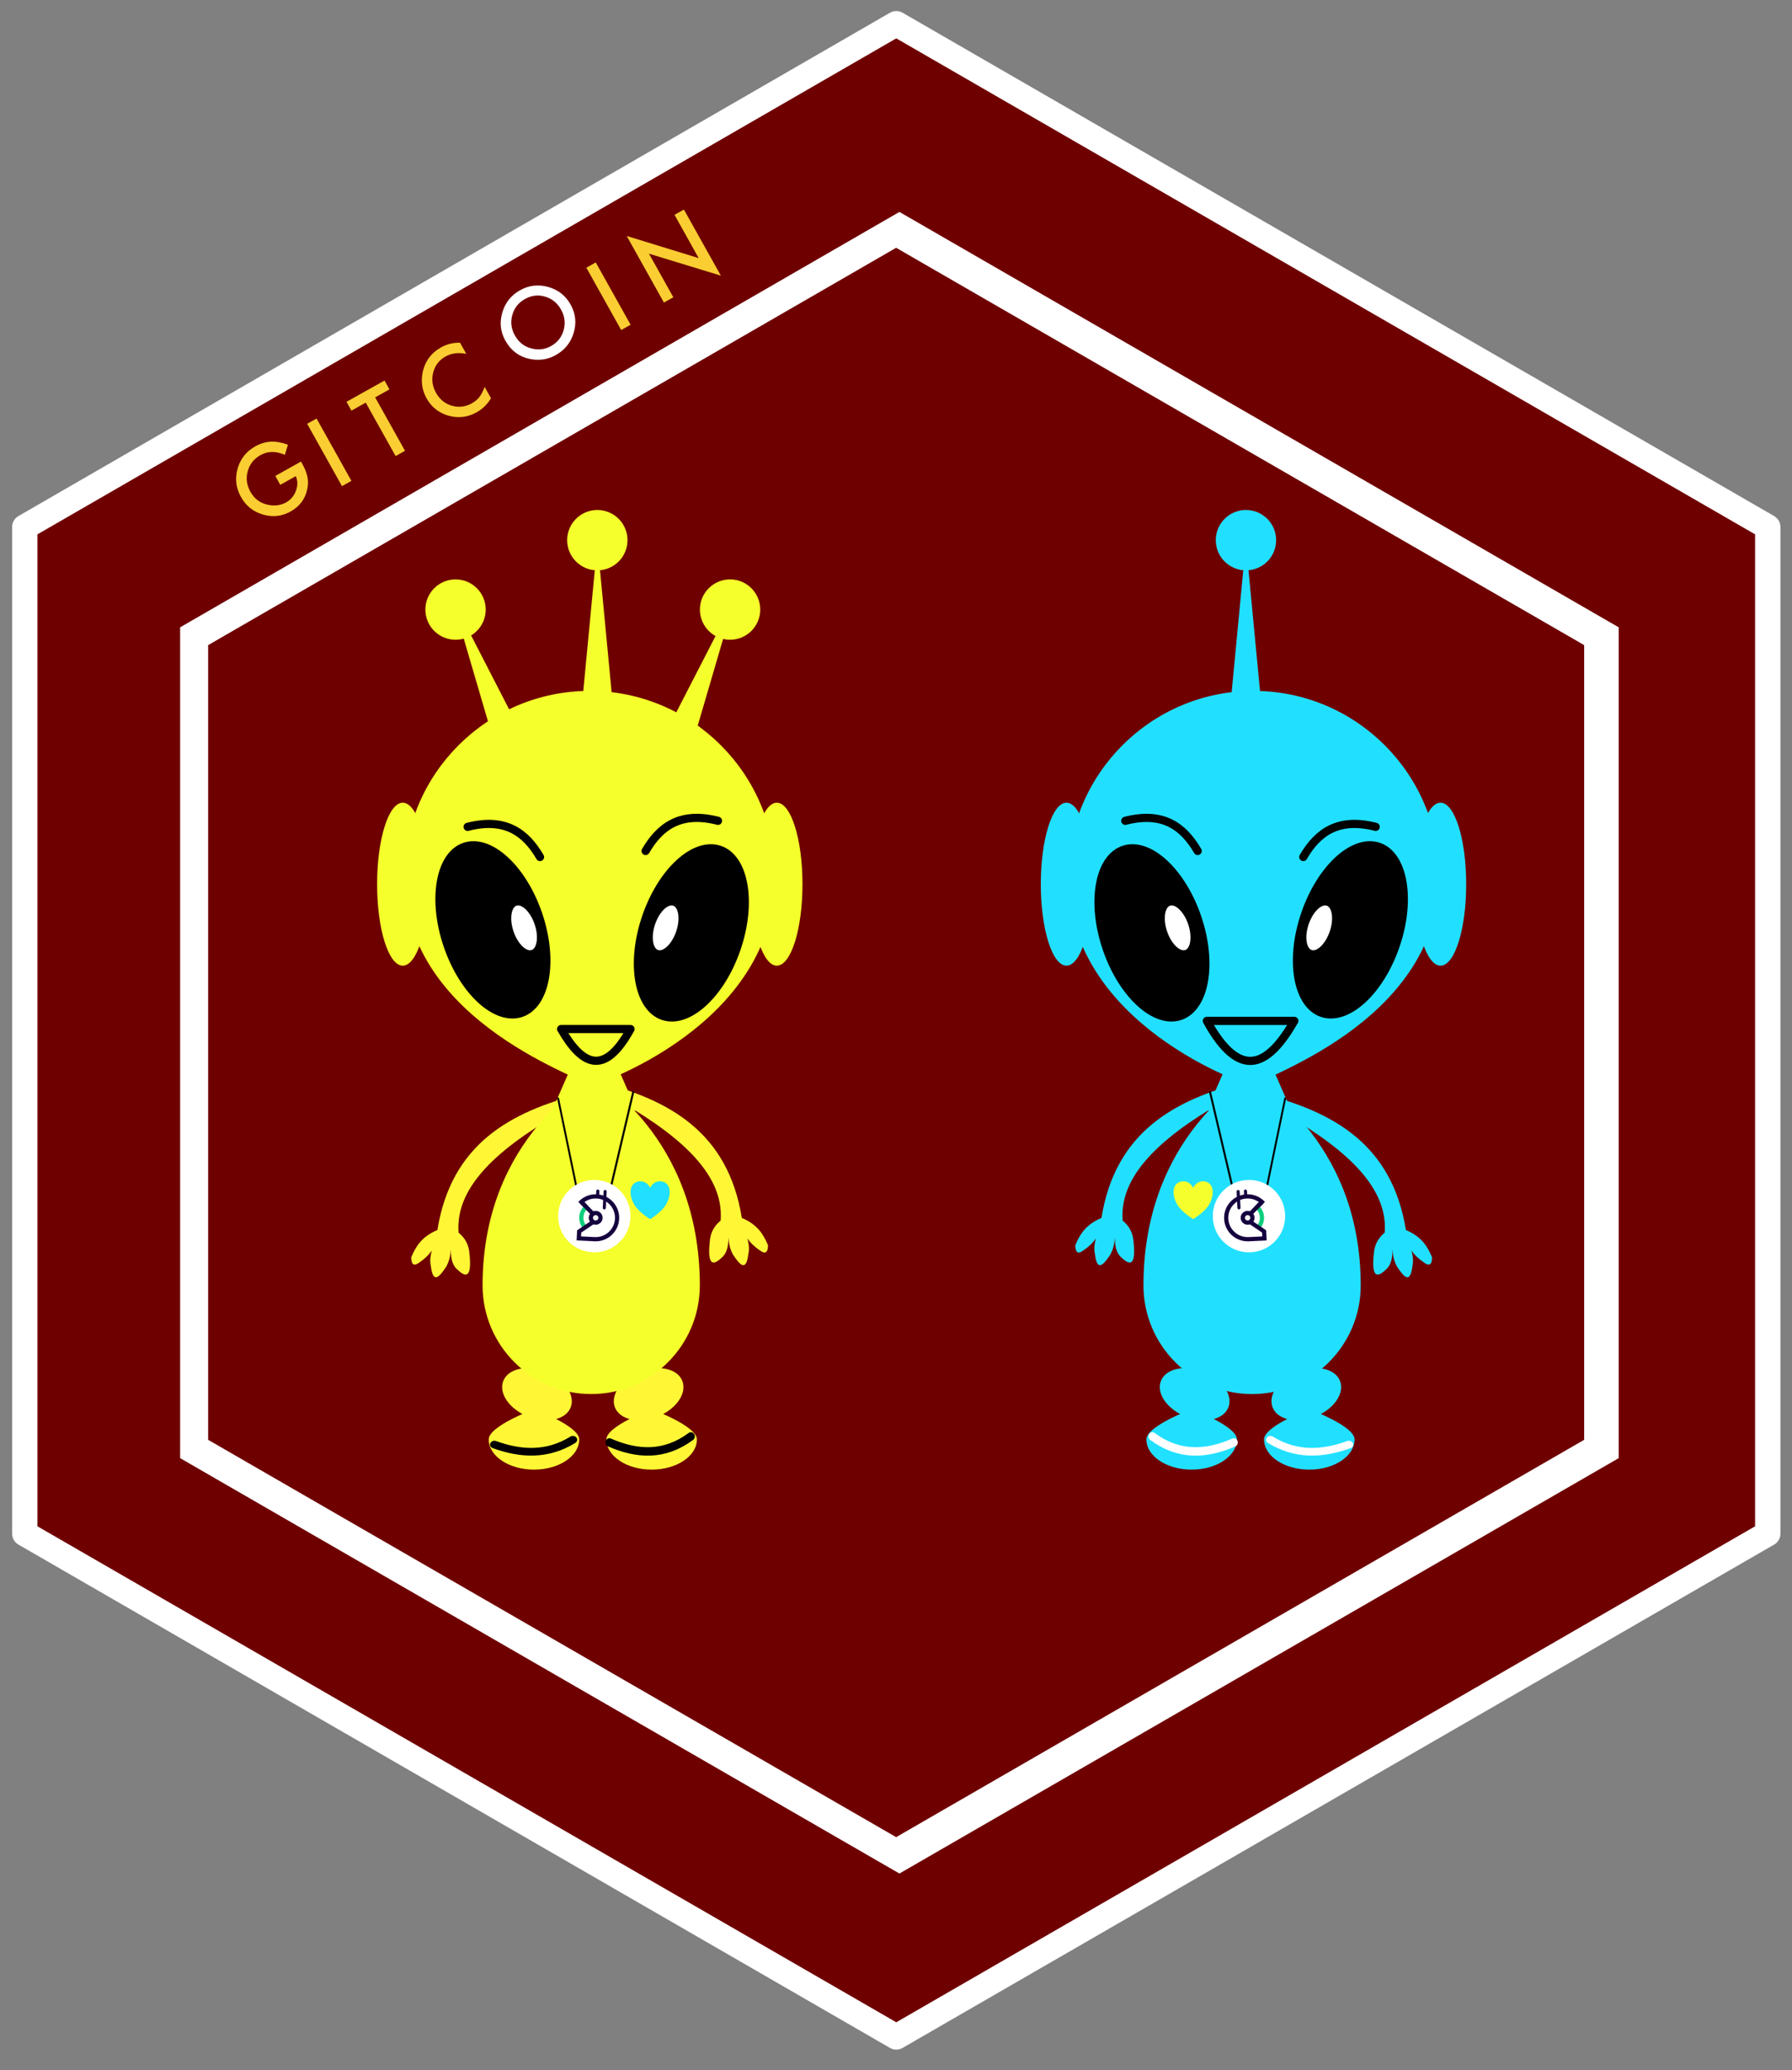 <?xml version="1.0" encoding="UTF-8" standalone="no"?>
<!DOCTYPE svg PUBLIC "-//W3C//DTD SVG 1.1//EN" "http://www.w3.org/Graphics/SVG/1.1/DTD/svg11.dtd">
<svg width="100%" height="100%" viewBox="0 0 594 686" version="1.1" xmlns="http://www.w3.org/2000/svg" xmlns:xlink="http://www.w3.org/1999/xlink" xml:space="preserve" style="fill-rule:evenodd;clip-rule:evenodd;stroke-linejoin:round;stroke-miterlimit:1.414;">
    <rect x="0" y="0" width="594" height="686" fill="#808080" stroke="none"/>
    <g transform="matrix(0.418,0,0,0.418,-190.715,-143.871)">
        <path d="M1167,363L1858.09,762L1858.09,1560L1167,1959L475.912,1560L475.912,762L1167,363Z" style="fill:rgb(111,0,0);stroke-width:20.1px;stroke:white;"/>
    </g>
    <g transform="matrix(1,0,0,1,-288,-439)">
        <g transform="matrix(0.195,-0.109,0.109,0.195,328.123,494.801)">
            <path d="M-22.8,509.9L20.9,509.9L20.9,513.4C20.9,521.4 20,528.4 18.1,534.5C16.3,540.2 13.2,545.5 8.8,550.4C-1,561.5 -13.5,567 -28.7,567C-43.5,567 -56.2,561.7 -66.7,551C-77.3,540.3 -82.5,527.4 -82.5,512.3C-82.5,496.9 -77.1,483.9 -66.4,473.2C-55.7,462.5 -42.6,457.1 -27.2,457.1C-18.9,457.1 -11.2,458.8 -4,462.2C2.9,465.6 9.6,471 16.2,478.6L4.8,489.5C-3.9,477.9 -14.5,472.2 -26.9,472.2C-38.1,472.2 -47.5,476.1 -55.1,483.8C-62.7,491.4 -66.5,500.9 -66.5,512.3C-66.5,524.1 -62.3,533.8 -53.8,541.4C-45.9,548.5 -37.3,552 -28.1,552C-20.2,552 -13.2,549.4 -6.9,544.1C-0.6,538.8 2.9,532.4 3.6,525L-22.8,525L-22.8,509.9Z" style="fill:rgb(250,206,50);fill-rule:nonzero;"/>
        </g>
        <g transform="matrix(0.195,-0.109,0.109,0.195,324.65,498.344)">
            <rect x="77.5" y="459.2" width="16" height="105.9" style="fill:rgb(250,206,50);"/>
        </g>
        <g transform="matrix(0.195,-0.109,0.109,0.195,324.65,498.344)">
            <path d="M184.7,474.2L184.7,565L168.7,565L168.7,474.2L144.4,474.2L144.4,459.2L209,459.2L209,474.2L184.7,474.2ZM334.2,464.9L334.2,483.8C325,476.1 315.4,472.2 305.5,472.2C294.6,472.2 285.5,476.1 278,483.9C270.5,491.7 266.8,501.2 266.8,512.4C266.8,523.5 270.5,532.9 278,540.5C285.5,548.1 294.7,551.9 305.6,551.9C311.2,551.9 316,551 319.9,549.2C322.1,548.3 324.4,547.1 326.7,545.5C329.1,543.9 331.5,542.1 334.1,539.9L334.1,559.2C325,564.4 315.4,567 305.3,567C290.2,567 277.3,561.7 266.6,551.2C256,540.6 250.6,527.7 250.6,512.7C250.6,499.2 255.1,487.2 264,476.6C275,463.7 289.2,457.2 306.6,457.2C316.1,457.2 325.3,459.7 334.2,464.9" style="fill:rgb(250,206,50);fill-rule:nonzero;"/>
        </g>
        <g transform="matrix(0.195,-0.109,0.109,0.195,324.65,498.344)">
            <path d="M410.5,495C410.5,506.7 414.4,516.3 422.3,523.8C430.1,531.3 439.1,535.1 449.4,535.1C460.5,535.1 469.9,531.3 477.5,523.6C485.1,515.8 489,506.4 489,495.2C489,483.9 485.2,474.5 477.7,466.8C470.2,459.1 460.9,455.3 449.9,455.3C438.9,455.3 429.6,459.1 422,466.8C414.3,474.5 410.5,483.8 410.5,495M394.4,494.8C394.4,479.9 399.9,467.1 410.8,456.4C421.7,445.7 434.7,440.4 450,440.4C465.1,440.4 478,445.8 488.8,456.6C499.6,467.4 505,480.3 505,495.5C505,510.7 499.6,523.6 488.7,534.2C477.8,544.9 464.6,550.2 449.1,550.2C435.4,550.2 423.2,545.5 412.3,536C400.4,525.5 394.4,511.8 394.4,494.8" style="fill:white;fill-rule:nonzero;"/>
        </g>
        <g transform="matrix(0.195,-0.109,0.109,0.195,324.65,498.344)">
            <rect x="552.1" y="459.2" width="16" height="105.9" style="fill:rgb(250,206,50);"/>
        </g>
        <g transform="matrix(0.195,-0.109,0.109,0.195,323.624,497.73)">
            <path d="M630,565.1L630,452L707.2,532.8L707.2,459.2L723.2,459.2L723.2,571.5L646,491L646,565.1L630,565.1Z" style="fill:rgb(250,206,50);fill-rule:nonzero;"/>
        </g>
    </g>
    <g transform="matrix(0.345,0,0,0.345,-104.481,-55.008)">
        <path d="M1167,363L1858.09,762L1858.09,1560L1167,1959L475.912,1560L475.912,762L1167,363Z" style="fill:white;"/>
    </g>
    <g transform="matrix(0.33,0,0,0.33,-88.062,-37.679)">
        <path d="M1167,363L1858.09,762L1858.09,1560L1167,1959L475.912,1560L475.912,762L1167,363Z" style="fill:rgb(111,0,0);"/>
    </g>
    <g transform="matrix(0.931,0.365,-0.365,0.931,313.765,-46.065)">
        <ellipse cx="262" cy="443" rx="12" ry="8" style="fill:rgb(33,224,255);"/>
    </g>
    <g transform="matrix(-0.931,0.365,0.365,0.931,515.235,-46.065)">
        <ellipse cx="262" cy="443" rx="12" ry="8" style="fill:rgb(33,224,255);"/>
    </g>
    <g transform="matrix(1,0,0,1,130,20)">
        <path d="M265,447C265,447 250,452.522 250,457C250,462.519 256.721,467 265,467C273.279,467 280,462.519 280,457C280,452.522 265,447 265,447Z" style="fill:rgb(33,224,255);"/>
    </g>
    <g transform="matrix(1,0,0,1,169,20)">
        <path d="M265,447C265,447 250,452.522 250,457C250,462.519 256.721,467 265,467C273.279,467 280,462.519 280,457C280,452.522 265,447 265,447Z" style="fill:rgb(33,224,255);"/>
    </g>
    <g transform="matrix(0.965,0.262,-0.262,0.965,244.975,-39.319)">
        <path d="M266,340C244.998,351.926 228.974,367.323 232,396C227.459,399.541 226.513,403.26 226,407C226.604,409.097 227.507,409.863 229,408C230.345,406.427 231.38,404.82 232,403C232.005,405.352 232.403,406.883 233,408C235.386,413.903 236.723,410.714 238,407C238.511,404.933 238.361,402.953 238,401C238.792,404.291 240.158,406.212 242,407C245.737,409.01 247.157,407.743 244,400C242.92,397.47 241.143,395.966 239,395C233.568,379.736 245.777,362.675 264,345" style="fill:rgb(33,224,255);"/>
    </g>
    <g transform="matrix(-0.965,0.262,0.262,0.965,586.143,-35.319)">
        <path d="M266,340C244.998,351.926 228.974,367.323 232,396C227.459,399.541 226.513,403.26 226,407C226.604,409.097 227.507,409.863 229,408C230.345,406.427 231.38,404.82 232,403C232.005,405.352 232.403,406.883 233,408C235.386,413.903 236.723,410.714 238,407C238.511,404.933 238.361,402.953 238,401C238.792,404.291 240.158,406.212 242,407C245.737,409.01 247.157,407.743 244,400C242.92,397.47 241.143,395.966 239,395C233.568,379.736 245.777,362.675 264,345" style="fill:rgb(33,224,255);"/>
    </g>
    <g transform="matrix(1,0,0,1,179,-2)">
        <circle cx="234" cy="181" r="10" style="fill:rgb(33,224,255);"/>
    </g>
    <g transform="matrix(-1,-3.33067e-16,-6.66134e-16,1.59,651.979,-122.214)">
        <path d="M239,190L244,223L234,223L239,190Z" style="fill:rgb(33,224,255);"/>
    </g>
    <g transform="matrix(1.206,0,0,-1.272,76.647,665.243)">
        <path d="M281,240C279.436,240.193 230,255.868 230,294.645C230,321.333 252.852,343 281,343C309.148,343 332,321.333 332,294.645C332,255.868 280.375,241.675 281,240Z" style="fill:rgb(33,224,255);"/>
    </g>
    <g transform="matrix(0.706,0,0,1.029,216.647,109.01)">
        <path d="M281,240C279.436,241.013 230,259.751 230,308.019C230,327.325 252.852,343 281,343C309.148,343 332,327.325 332,308.019C332,259.751 280.375,242.085 281,240Z" style="fill:rgb(33,224,255);"/>
    </g>
    <g transform="matrix(1,0,0,1,136,24)">
        <path d="M292,344L264,344L271,328L285,328L292,344Z" style="fill:rgb(33,224,255);"/>
    </g>
    <g transform="matrix(1.261,0,0,1.261,65.87,-62.7)">
        <path d="M265,318L288,318C281.174,329.876 273.801,334.017 265,318Z" style="fill:none;stroke-width:2.15px;stroke-linecap:round;stroke:black;"/>
    </g>
    <g transform="matrix(1.04,-0.353,0.374,1.101,21.258,79.103)">
        <ellipse cx="243.5" cy="287" rx="14.5" ry="25" style="fill:black;stroke-width:2.39px;stroke-linecap:round;stroke:black;"/>
    </g>
    <g transform="matrix(0.327,-0.111,0.118,0.347,276.867,234.91)">
        <ellipse cx="243.5" cy="287" rx="14.5" ry="25" style="fill:white;stroke-width:7.61px;stroke-linecap:round;stroke:black;"/>
    </g>
    <g transform="matrix(-1.04,-0.353,-0.374,1.101,808.194,78.103)">
        <ellipse cx="243.5" cy="287" rx="14.5" ry="25" style="fill:black;stroke-width:2.39px;stroke-linecap:round;stroke:black;"/>
    </g>
    <g transform="matrix(-0.327,-0.111,-0.118,0.347,550.774,234.91)">
        <ellipse cx="243.5" cy="287" rx="14.5" ry="25" style="fill:white;stroke-width:7.61px;stroke-linecap:round;stroke:black;"/>
    </g>
    <g transform="matrix(1,0,0,1,137,23)">
        <path d="M260,259C255.26,250.866 248.436,245.801 236,249" style="fill:none;stroke-width:2.71px;stroke-linecap:round;stroke:black;"/>
    </g>
    <g transform="matrix(-1,0,0,1,692,25)">
        <path d="M260,259C255.26,250.866 248.436,245.801 236,249" style="fill:none;stroke-width:2.71px;stroke-linecap:round;stroke:black;"/>
    </g>
    <g transform="matrix(0.931,0,0,1,154.828,23)">
        <path d="M244,453C253.496,459.557 263.198,458.979 273,455" style="fill:none;stroke-width:2.8px;stroke-linecap:round;stroke:white;"/>
    </g>
    <g transform="matrix(0.897,0,0,0.799,202.241,115.161)">
        <path d="M244,453C253.496,459.557 263.198,458.979 273,455" style="fill:none;stroke-width:3.19px;stroke-linecap:round;stroke:white;"/>
    </g>
    <g transform="matrix(1,0,0,1,137,23)">
        <path d="M283,370L289,341" style="fill:black;stroke-width:0.63px;stroke-linecap:round;stroke:black;"/>
    </g>
    <g transform="matrix(-1.333,0,0,1.172,786.333,-37.793)">
        <path d="M283,370L289,341" style="fill:black;stroke-width:0.5px;stroke-linecap:round;stroke:black;"/>
    </g>
    <g transform="matrix(1,0,0,1,137,20)">
        <circle cx="277" cy="383" r="12" style="fill:white;"/>
        <clipPath id="_clip1">
            <circle cx="277" cy="383" r="12"/>
        </clipPath>
        <g clip-path="url(#_clip1)">
            <g transform="matrix(0.182,-0.009,0.009,0.182,221.065,351.864)">
                <g transform="matrix(0.432,0,0,0.432,157.852,81.422)">
                    <path d="M361.1,204.7L378.3,238.6L365.2,294.1L334.1,268.7L339.6,228L361.1,204.7Z" style="fill:white;fill-rule:nonzero;"/>
                </g>
                <g transform="matrix(0.432,0,0,0.432,157.852,81.422)">
                    <path d="M315.2,193.3C311.6,193.3 308.7,190.4 308.7,186.8L308.7,135.7C308.7,132.1 311.6,129.2 315.2,129.2C318.8,129.2 321.7,132.1 321.7,135.7L321.7,186.8C321.6,190.4 318.7,193.3 315.2,193.3" style="fill:rgb(21,0,62);fill-rule:nonzero;"/>
                </g>
                <g transform="matrix(0.432,0,0,0.432,157.852,81.422)">
                    <path d="M325.6,193.3L305.5,193.3C301.9,193.2 299.1,190.3 299.1,186.7C299.2,183.2 302,180.4 305.5,180.3L325.6,180.3C329.2,180.4 332,183.3 332,186.9C331.9,190.5 329,193.3 325.6,193.3" style="fill:rgb(21,0,62);fill-rule:nonzero;"/>
                </g>
                <g transform="matrix(0.432,0,0,0.432,157.852,81.422)">
                    <path d="M361.1,204.7L382.4,184.6C366.1,168.3 343.5,158.2 318.7,158.2C268.9,158.2 228.5,198.6 228.5,248.4C228.5,298.2 268.9,338.6 318.7,338.6C337.3,338.6 353.6,345.4 367.9,335.8L385.7,338.3L385.2,309.3L334.1,268.8L345.1,217.1L361.1,204.7" style="fill:white;fill-rule:nonzero;"/>
                </g>
                <g transform="matrix(0.432,0,0,0.432,157.852,81.422)">
                    <path d="M318.7,347.4C264.1,347.4 219.7,303 219.7,248.4C219.7,193.8 264.1,149.4 318.7,149.4C345.1,149.4 370,159.7 388.7,178.4L395.1,184.8L367.1,211.1L355,198.2L369.3,184.7C355,173.2 337.3,167 318.6,167C273.8,167 237.3,203.5 237.3,248.3C237.3,293.1 273.8,329.6 318.6,329.6" style="fill:rgb(21,0,62);fill-rule:nonzero;"/>
                </g>
                <g transform="matrix(0.432,0,0,0.432,157.852,81.422)">
                    <path d="M368.4,296.5L355.7,284.2C365.1,274.5 370.2,261.8 370.2,248.4C370.2,234.4 364.7,221.2 354.6,211.5L348,205L355.1,198.3L361.2,204.7L367,198.7C380.5,211.8 388,229.5 388,248.3C387.9,266.4 381,283.5 368.4,296.5" style="fill:rgb(15,206,124);fill-rule:nonzero;"/>
                </g>
                <g transform="matrix(0.432,0,0,0.432,157.852,81.422)">
                    <path d="M298.4,248.4C298.4,237.2 307.5,228 318.8,228C330,228 339.2,237.1 339.2,248.4C339.2,259.6 330.1,268.8 318.8,268.8C307.5,268.7 298.4,259.6 298.4,248.4" style="fill:rgb(239,244,238);fill-rule:nonzero;"/>
                </g>
                <g transform="matrix(0.432,0,0,0.432,157.852,81.422)">
                    <path d="M318.7,236.9C312.4,236.9 307.2,242.1 307.2,248.4C307.2,254.7 312.4,259.9 318.7,259.9C325,259.9 330.2,254.7 330.2,248.4C330.2,242 325.1,236.9 318.7,236.9M318.7,277.6C302.6,277.6 289.5,264.5 289.5,248.4C289.5,232.3 302.6,219.2 318.7,219.2C334.8,219.2 347.9,232.3 347.9,248.4C347.9,264.5 334.8,277.6 318.7,277.6M382.5,184.6L331,232.2" style="fill:rgb(21,0,62);fill-rule:nonzero;"/>
                </g>
                <g transform="matrix(0.432,0,0,0.432,157.852,81.422)">
                    <path d="M376.5,178.1L388.5,191.1L337,238.7L325,225.7L376.5,178.1Z" style="fill:rgb(21,0,62);fill-rule:nonzero;"/>
                </g>
                <g transform="matrix(0.432,0,0,0.432,157.852,81.422)">
                    <path d="M328.3,266.3L365.3,294.1L385.3,309.1L385.3,347.3L345.2,345.4" style="fill:white;fill-rule:nonzero;"/>
                </g>
                <g transform="matrix(0.432,0,0,0.432,157.852,81.422)">
                    <path d="M394.1,347.4L317.1,347.4L317.1,329.7L376.4,329.7L376.4,313.6L323,273.4L333.6,259.3L394.1,304.8L394.1,347.4Z" style="fill:rgb(21,0,62);fill-rule:nonzero;"/>
                </g>
                <g transform="matrix(0.432,0,0,0.432,157.852,81.422)">
                    <path d="M284.4,211.2C280.8,211.2 277.9,208.3 277.9,204.7L277.9,135.7C278,132.1 280.9,129.3 284.5,129.3C288,129.4 290.8,132.2 290.9,135.7L290.9,204.7C290.9,208.3 288,211.2 284.4,211.2" style="fill:rgb(21,0,62);fill-rule:nonzero;"/>
                </g>
            </g>
        </g>
    </g>
    <g transform="matrix(1.7,0,0,1,-56.2,-27)">
        <ellipse cx="241" cy="320" rx="5" ry="27" style="fill:rgb(33,224,255);"/>
    </g>
    <g transform="matrix(1.7,0,0,1,67.8,-27)">
        <ellipse cx="241" cy="320" rx="5" ry="27" style="fill:rgb(33,224,255);"/>
    </g>
    <g transform="matrix(-0.931,0.365,0.365,0.931,297.235,-46.065)">
        <ellipse cx="262" cy="443" rx="12" ry="8" style="fill:rgb(255,247,54);"/>
    </g>
    <g transform="matrix(0.931,0.365,-0.365,0.931,95.766,-46.065)">
        <ellipse cx="262" cy="443" rx="12" ry="8" style="fill:rgb(255,247,54);"/>
    </g>
    <g transform="matrix(-1,0,-0,1,481,20)">
        <path d="M265,447C265,447 250,452.522 250,457C250,462.519 256.721,467 265,467C273.279,467 280,462.519 280,457C280,452.522 265,447 265,447Z" style="fill:rgb(255,247,54);"/>
    </g>
    <g transform="matrix(-1,0,-0,1,442,20)">
        <path d="M265,447C265,447 250,452.522 250,457C250,462.519 256.721,467 265,467C273.279,467 280,462.519 280,457C280,452.522 265,447 265,447Z" style="fill:rgb(255,247,54);"/>
    </g>
    <g transform="matrix(-0.965,0.262,0.262,0.965,366.025,-39.319)">
        <path d="M266,340C244.998,351.926 228.974,367.323 232,396C227.459,399.541 226.513,403.26 226,407C226.604,409.097 227.507,409.863 229,408C230.345,406.427 231.38,404.82 232,403C232.005,405.352 232.403,406.883 233,408C235.386,413.903 236.723,410.714 238,407C238.511,404.933 238.361,402.953 238,401C238.792,404.291 240.158,406.212 242,407C245.737,409.01 247.157,407.743 244,400C242.92,397.47 241.143,395.966 239,395C233.568,379.736 245.777,362.675 264,345" style="fill:rgb(255,247,54);"/>
    </g>
    <g transform="matrix(0.965,0.262,-0.262,0.965,24.857,-35.319)">
        <path d="M266,340C244.998,351.926 228.974,367.323 232,396C227.459,399.541 226.513,403.26 226,407C226.604,409.097 227.507,409.863 229,408C230.345,406.427 231.38,404.82 232,403C232.005,405.352 232.403,406.883 233,408C235.386,413.903 236.723,410.714 238,407C238.511,404.933 238.361,402.953 238,401C238.792,404.291 240.158,406.212 242,407C245.737,409.01 247.157,407.743 244,400C242.92,397.47 241.143,395.966 239,395C233.568,379.736 245.777,362.675 264,345" style="fill:rgb(255,247,54);"/>
    </g>
    <g transform="matrix(-1,0,-0,1,476,21)">
        <circle cx="234" cy="181" r="10" style="fill:rgb(245,255,43);"/>
    </g>
    <g transform="matrix(-1,0,-0,1,385,21)">
        <circle cx="234" cy="181" r="10" style="fill:rgb(245,255,43);"/>
    </g>
    <g transform="matrix(-1,0,-0,1,432,-2)">
        <circle cx="234" cy="181" r="10" style="fill:rgb(245,255,43);"/>
    </g>
    <g transform="matrix(-0.929,-0.371,-0.59,1.477,577.809,6.169)">
        <path d="M239,190L244,223L234,223L239,190Z" style="fill:rgb(245,255,43);"/>
    </g>
    <g transform="matrix(0.929,-0.371,0.59,1.477,-184.368,6.169)">
        <path d="M239,190L244,223L234,223L239,190Z" style="fill:rgb(245,255,43);"/>
    </g>
    <g transform="matrix(1,-3.33067e-16,6.66134e-16,1.59,-40.979,-122.214)">
        <path d="M239,190L244,223L234,223L239,190Z" style="fill:rgb(245,255,43);"/>
    </g>
    <g transform="matrix(-1.206,0,0,-1.272,534.353,665.243)">
        <path d="M281,240C279.436,240.193 230,255.868 230,294.645C230,321.333 252.852,343 281,343C309.148,343 332,321.333 332,294.645C332,255.868 280.375,241.675 281,240Z" style="fill:rgb(245,255,43);"/>
    </g>
    <g transform="matrix(-0.706,0,-0,1.029,394.353,109.01)">
        <path d="M281,240C279.436,241.013 230,259.751 230,308.019C230,327.325 252.852,343 281,343C309.148,343 332,327.325 332,308.019C332,259.751 280.375,242.085 281,240Z" style="fill:rgb(245,255,43);"/>
    </g>
    <g transform="matrix(-1,0,-0,1,475,24)">
        <path d="M292,344L264,344L271,328L285,328L292,344Z" style="fill:rgb(245,255,43);"/>
    </g>
    <g transform="matrix(-1,0,-0,1,474,23)">
        <path d="M265,318L288,318C281.174,329.876 273.801,334.017 265,318Z" style="fill:none;stroke-width:2.71px;stroke-linecap:round;stroke:black;"/>
    </g>
    <g transform="matrix(-1.04,-0.353,-0.374,1.101,589.742,79.103)">
        <ellipse cx="243.5" cy="287" rx="14.5" ry="25" style="fill:black;stroke-width:2.39px;stroke-linecap:round;stroke:black;"/>
    </g>
    <g transform="matrix(-0.327,-0.111,-0.118,0.347,334.133,234.91)">
        <ellipse cx="243.5" cy="287" rx="14.5" ry="25" style="fill:white;stroke-width:7.61px;stroke-linecap:round;stroke:black;"/>
    </g>
    <g transform="matrix(1.04,-0.353,0.374,1.101,-197.194,78.103)">
        <ellipse cx="243.5" cy="287" rx="14.5" ry="25" style="fill:black;stroke-width:2.39px;stroke-linecap:round;stroke:black;"/>
    </g>
    <g transform="matrix(0.327,-0.111,0.118,0.347,60.226,234.91)">
        <ellipse cx="243.5" cy="287" rx="14.5" ry="25" style="fill:white;stroke-width:7.61px;stroke-linecap:round;stroke:black;"/>
    </g>
    <g transform="matrix(-1,0,-0,1,474,23)">
        <path d="M260,259C255.26,250.866 248.436,245.801 236,249" style="fill:none;stroke-width:2.71px;stroke-linecap:round;stroke:black;"/>
    </g>
    <g transform="matrix(1,0,-0,1,-81,25)">
        <path d="M260,259C255.26,250.866 248.436,245.801 236,249" style="fill:none;stroke-width:2.71px;stroke-linecap:round;stroke:black;"/>
    </g>
    <g transform="matrix(-0.931,0,-0,1,456.172,23)">
        <path d="M244,453C253.496,459.557 263.198,458.979 273,455" style="fill:none;stroke-width:2.8px;stroke-linecap:round;stroke:black;"/>
    </g>
    <g transform="matrix(-0.897,0,-0,0.799,408.759,115.161)">
        <path d="M244,453C253.496,459.557 263.198,458.979 273,455" style="fill:none;stroke-width:3.19px;stroke-linecap:round;stroke:black;"/>
    </g>
    <g transform="matrix(-1,0,-0,1,474,23)">
        <path d="M283,370L289,341" style="fill:black;stroke-width:0.63px;stroke-linecap:round;stroke:black;"/>
    </g>
    <g transform="matrix(1.333,0,-0,1.172,-175.333,-37.793)">
        <path d="M283,370L289,341" style="fill:black;stroke-width:0.5px;stroke-linecap:round;stroke:black;"/>
    </g>
    <g transform="matrix(-1,0,-0,1,474,20)">
        <circle cx="277" cy="383" r="12" style="fill:white;"/>
        <clipPath id="_clip2">
            <circle cx="277" cy="383" r="12"/>
        </clipPath>
        <g clip-path="url(#_clip2)">
            <g transform="matrix(0.182,-0.009,0.009,0.182,221.065,351.864)">
                <g transform="matrix(0.432,0,0,0.432,157.852,81.422)">
                    <path d="M361.1,204.7L378.3,238.6L365.2,294.1L334.1,268.7L339.6,228L361.1,204.7Z" style="fill:white;fill-rule:nonzero;"/>
                </g>
                <g transform="matrix(0.432,0,0,0.432,157.852,81.422)">
                    <path d="M315.2,193.3C311.6,193.3 308.7,190.4 308.7,186.8L308.7,135.7C308.7,132.1 311.6,129.2 315.2,129.2C318.8,129.2 321.7,132.1 321.7,135.7L321.7,186.8C321.6,190.4 318.7,193.3 315.2,193.3" style="fill:rgb(21,0,62);fill-rule:nonzero;"/>
                </g>
                <g transform="matrix(0.432,0,0,0.432,157.852,81.422)">
                    <path d="M325.6,193.3L305.5,193.3C301.9,193.2 299.1,190.3 299.1,186.7C299.2,183.2 302,180.4 305.5,180.3L325.6,180.3C329.2,180.4 332,183.3 332,186.9C331.9,190.5 329,193.3 325.6,193.3" style="fill:rgb(21,0,62);fill-rule:nonzero;"/>
                </g>
                <g transform="matrix(0.432,0,0,0.432,157.852,81.422)">
                    <path d="M361.1,204.7L382.4,184.6C366.1,168.3 343.5,158.2 318.7,158.2C268.9,158.2 228.5,198.6 228.5,248.4C228.5,298.2 268.9,338.6 318.7,338.6C337.3,338.6 353.6,345.4 367.9,335.8L385.7,338.3L385.2,309.3L334.1,268.8L345.1,217.1L361.1,204.7" style="fill:white;fill-rule:nonzero;"/>
                </g>
                <g transform="matrix(0.432,0,0,0.432,157.852,81.422)">
                    <path d="M318.7,347.4C264.1,347.4 219.7,303 219.7,248.4C219.7,193.8 264.1,149.4 318.7,149.4C345.1,149.4 370,159.7 388.7,178.4L395.1,184.8L367.1,211.1L355,198.2L369.3,184.7C355,173.2 337.3,167 318.6,167C273.8,167 237.3,203.5 237.3,248.3C237.3,293.1 273.8,329.6 318.6,329.6" style="fill:rgb(21,0,62);fill-rule:nonzero;"/>
                </g>
                <g transform="matrix(0.432,0,0,0.432,157.852,81.422)">
                    <path d="M368.4,296.5L355.7,284.2C365.1,274.5 370.2,261.8 370.2,248.4C370.2,234.4 364.7,221.2 354.6,211.5L348,205L355.1,198.3L361.2,204.7L367,198.7C380.5,211.8 388,229.5 388,248.3C387.9,266.4 381,283.5 368.4,296.5" style="fill:rgb(15,206,124);fill-rule:nonzero;"/>
                </g>
                <g transform="matrix(0.432,0,0,0.432,157.852,81.422)">
                    <path d="M298.4,248.4C298.4,237.2 307.5,228 318.8,228C330,228 339.2,237.1 339.2,248.4C339.2,259.6 330.1,268.8 318.8,268.8C307.5,268.7 298.4,259.6 298.4,248.4" style="fill:rgb(239,244,238);fill-rule:nonzero;"/>
                </g>
                <g transform="matrix(0.432,0,0,0.432,157.852,81.422)">
                    <path d="M318.7,236.9C312.4,236.9 307.2,242.1 307.2,248.4C307.2,254.7 312.4,259.9 318.7,259.9C325,259.9 330.2,254.7 330.2,248.4C330.2,242 325.1,236.9 318.7,236.9M318.7,277.6C302.6,277.6 289.5,264.5 289.5,248.4C289.5,232.3 302.6,219.2 318.7,219.2C334.8,219.2 347.9,232.3 347.9,248.4C347.9,264.5 334.8,277.6 318.7,277.6M382.5,184.6L331,232.2" style="fill:rgb(21,0,62);fill-rule:nonzero;"/>
                </g>
                <g transform="matrix(0.432,0,0,0.432,157.852,81.422)">
                    <path d="M376.5,178.1L388.5,191.1L337,238.7L325,225.7L376.5,178.1Z" style="fill:rgb(21,0,62);fill-rule:nonzero;"/>
                </g>
                <g transform="matrix(0.432,0,0,0.432,157.852,81.422)">
                    <path d="M328.3,266.3L365.3,294.1L385.3,309.1L385.3,347.3L345.2,345.4" style="fill:white;fill-rule:nonzero;"/>
                </g>
                <g transform="matrix(0.432,0,0,0.432,157.852,81.422)">
                    <path d="M394.1,347.4L317.1,347.4L317.1,329.7L376.4,329.7L376.4,313.6L323,273.4L333.6,259.3L394.1,304.8L394.1,347.4Z" style="fill:rgb(21,0,62);fill-rule:nonzero;"/>
                </g>
                <g transform="matrix(0.432,0,0,0.432,157.852,81.422)">
                    <path d="M284.4,211.2C280.8,211.2 277.9,208.3 277.9,204.7L277.9,135.7C278,132.1 280.9,129.3 284.5,129.3C288,129.4 290.8,132.2 290.9,135.7L290.9,204.7C290.9,208.3 288,211.2 284.4,211.2" style="fill:rgb(21,0,62);fill-rule:nonzero;"/>
                </g>
            </g>
        </g>
    </g>
    <g transform="matrix(-1.7,0,-0,1,667.2,-27)">
        <ellipse cx="241" cy="320" rx="5" ry="27" style="fill:rgb(245,255,43);"/>
    </g>
    <g transform="matrix(-1.7,0,-0,1,543.2,-27)">
        <ellipse cx="241" cy="320" rx="5" ry="27" style="fill:rgb(245,255,43);"/>
    </g>
    <path d="M215.5,393.6C216.868,391 219.605,391 220.974,392.3C222.342,393.6 222.342,396.2 220.974,398.8C220.016,400.75 217.553,402.7 215.5,404C213.447,402.7 210.984,400.75 210.026,398.8C208.658,396.2 208.658,393.6 210.026,392.3C211.395,391 214.132,391 215.5,393.6Z" style="fill:rgb(33,224,255);"/>
    <g transform="matrix(1,0,0,1,180,0)">
        <path d="M215.5,393.6C216.868,391 219.605,391 220.974,392.3C222.342,393.6 222.342,396.2 220.974,398.8C220.016,400.75 217.553,402.7 215.5,404C213.447,402.7 210.984,400.75 210.026,398.8C208.658,396.2 208.658,393.6 210.026,392.3C211.395,391 214.132,391 215.5,393.6Z" style="fill:rgb(245,255,43);"/>
    </g>
</svg>
